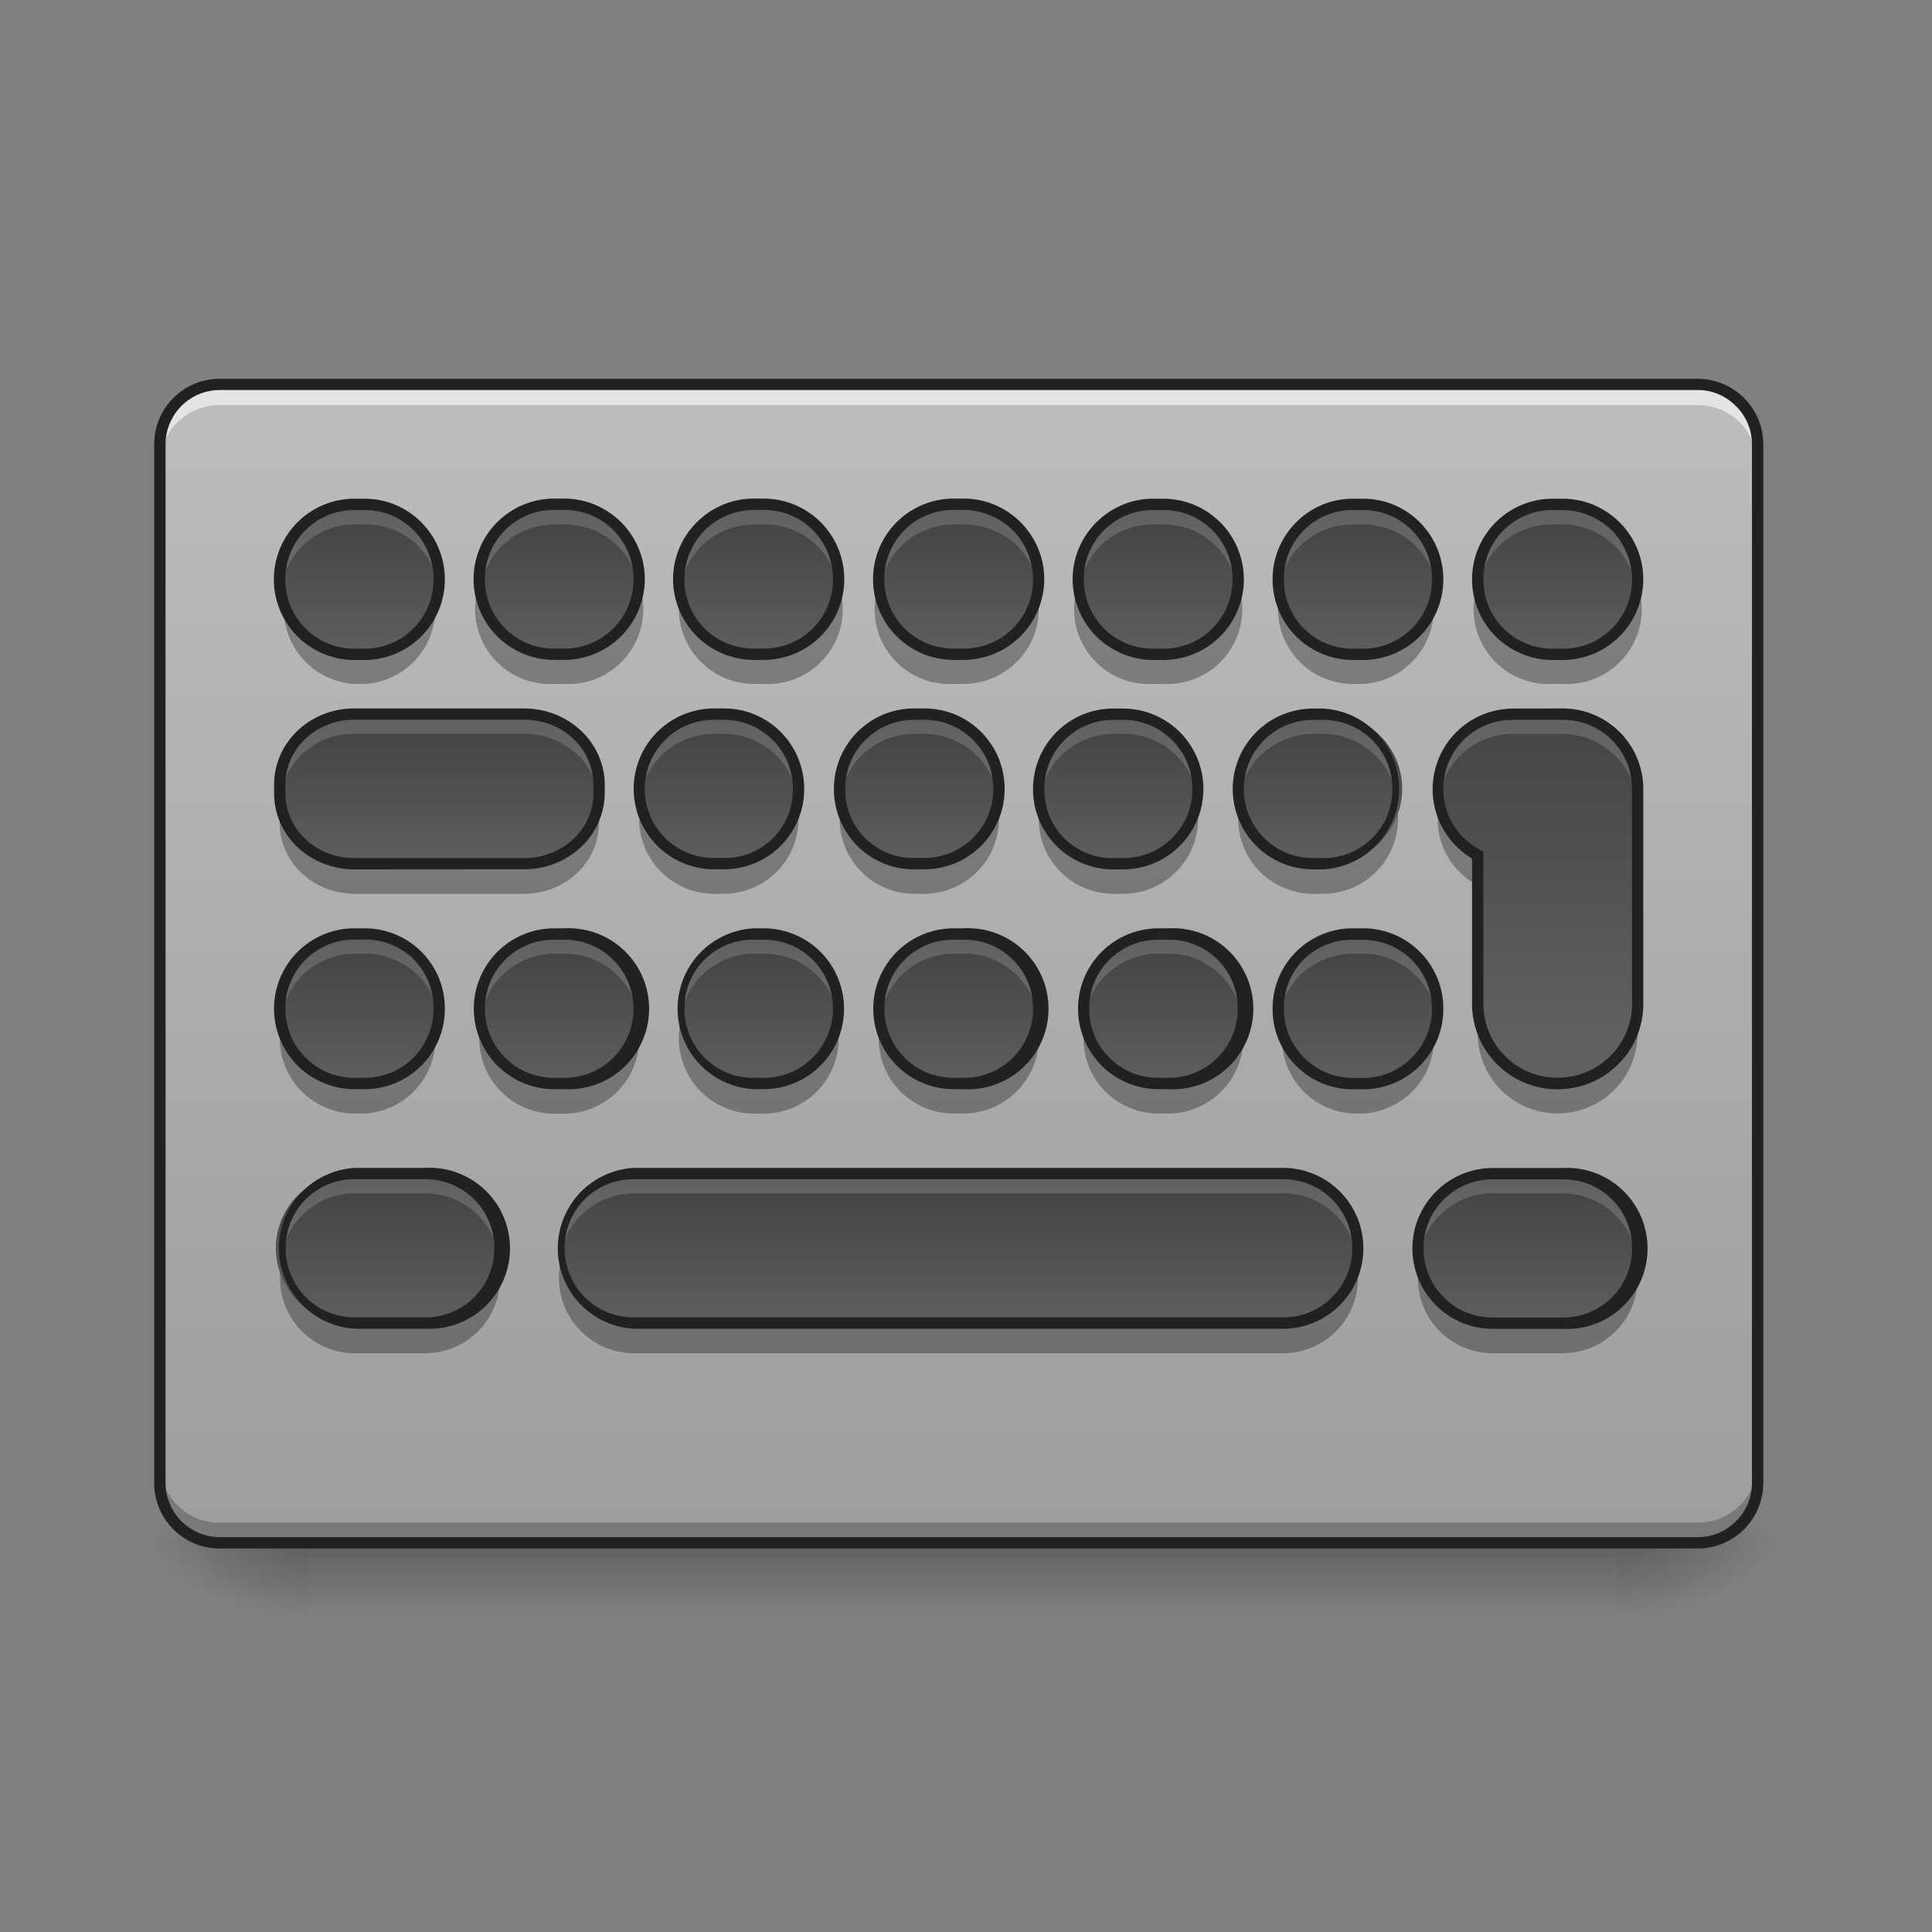 <svg xmlns="http://www.w3.org/2000/svg" width="16" height="16"><rect width="100%" height="100%" fill="#808080" stroke="none"/><defs><linearGradient id="a" gradientUnits="userSpaceOnUse" x1="254" y1="233.5" x2="254" y2="254.667" gradientTransform="matrix(.031 0 0 .031 0 5.48)"><stop offset="0" stop-opacity=".275"/><stop offset="1" stop-opacity="0"/></linearGradient><radialGradient id="b" gradientUnits="userSpaceOnUse" cx="450.909" cy="189.579" fx="450.909" fy="189.579" r="21.167" gradientTransform="matrix(0 -.039 -.07 0 26.561 30.557)"><stop offset="0" stop-opacity=".314"/><stop offset=".222" stop-opacity=".275"/><stop offset="1" stop-opacity="0"/></radialGradient><radialGradient id="c" gradientUnits="userSpaceOnUse" cx="450.909" cy="189.579" fx="450.909" fy="189.579" r="21.167" gradientTransform="matrix(0 .039 .07 0 -10.602 -5.004)"><stop offset="0" stop-opacity=".314"/><stop offset=".222" stop-opacity=".275"/><stop offset="1" stop-opacity="0"/></radialGradient><radialGradient id="d" gradientUnits="userSpaceOnUse" cx="450.909" cy="189.579" fx="450.909" fy="189.579" r="21.167" gradientTransform="matrix(0 -.039 .07 0 -10.602 30.557)"><stop offset="0" stop-opacity=".314"/><stop offset=".222" stop-opacity=".275"/><stop offset="1" stop-opacity="0"/></radialGradient><radialGradient id="e" gradientUnits="userSpaceOnUse" cx="450.909" cy="189.579" fx="450.909" fy="189.579" r="21.167" gradientTransform="matrix(0 .039 -.07 0 26.561 -5.004)"><stop offset="0" stop-opacity=".314"/><stop offset=".222" stop-opacity=".275"/><stop offset="1" stop-opacity="0"/></radialGradient><linearGradient id="f" gradientUnits="userSpaceOnUse" x1="296.333" y1="167.354" x2="296.333" y2="-139.563" gradientTransform="matrix(.031 0 0 .031 0 7.464)"><stop offset="0" stop-color="#9e9e9e"/><stop offset="1" stop-color="#bdbdbd"/></linearGradient><linearGradient id="g" gradientUnits="userSpaceOnUse" x1="285.75" y1="135.604" x2="285.75" y2="177.938" gradientTransform="matrix(.031 0 0 -.031 -.992 13.294)"><stop offset="0" stop-color="#616161"/><stop offset="1" stop-color="#424242"/></linearGradient><linearGradient id="h" gradientUnits="userSpaceOnUse" x1="285.75" y1="135.604" x2="285.75" y2="177.938" gradientTransform="matrix(.031 0 0 -.031 -.992 15.278)"><stop offset="0" stop-color="#616161"/><stop offset="1" stop-color="#424242"/></linearGradient><linearGradient id="i" gradientUnits="userSpaceOnUse" x1="285.75" y1="135.604" x2="285.75" y2="177.938" gradientTransform="matrix(.031 0 0 -.031 -.992 9.738)"><stop offset="0" stop-color="#616161"/><stop offset="1" stop-color="#424242"/></linearGradient><linearGradient id="j" gradientUnits="userSpaceOnUse" x1="285.75" y1="135.604" x2="285.75" y2="177.938" gradientTransform="matrix(.031 0 0 -.031 .33 11.474)"><stop offset="0" stop-color="#616161"/><stop offset="1" stop-color="#424242"/></linearGradient><linearGradient id="k" gradientUnits="userSpaceOnUse" x1="296.333" y1="135.604" x2="296.333" y2="177.938" gradientTransform="matrix(.031 0 0 -.031 .662 9.738)"><stop offset="0" stop-color="#616161"/><stop offset="1" stop-color="#424242"/></linearGradient><linearGradient id="l" gradientUnits="userSpaceOnUse" x1="285.75" y1="135.604" x2="285.75" y2="177.938" gradientTransform="matrix(.031 0 0 -.031 2.315 13.294)"><stop offset="0" stop-color="#616161"/><stop offset="1" stop-color="#424242"/></linearGradient><linearGradient id="m" gradientUnits="userSpaceOnUse" x1="285.75" y1="135.604" x2="285.75" y2="177.938" gradientTransform="matrix(.031 0 0 -.031 1.985 11.474)"><stop offset="0" stop-color="#616161"/><stop offset="1" stop-color="#424242"/></linearGradient><linearGradient id="n" gradientUnits="userSpaceOnUse" x1="285.75" y1="135.604" x2="285.75" y2="177.938" gradientTransform="matrix(.031 0 0 -.031 2.315 9.738)"><stop offset="0" stop-color="#616161"/><stop offset="1" stop-color="#424242"/></linearGradient><linearGradient id="o" gradientUnits="userSpaceOnUse" x1="285.75" y1="135.604" x2="285.75" y2="177.938" gradientTransform="matrix(.031 0 0 -.031 3.97 9.738)"><stop offset="0" stop-color="#616161"/><stop offset="1" stop-color="#424242"/></linearGradient><linearGradient id="p" gradientUnits="userSpaceOnUse" x1="285.75" y1="135.604" x2="285.75" y2="177.938" gradientTransform="matrix(.031 0 0 -.031 -2.646 13.294)"><stop offset="0" stop-color="#616161"/><stop offset="1" stop-color="#424242"/></linearGradient><linearGradient id="q" gradientUnits="userSpaceOnUse" x1="285.75" y1="135.604" x2="285.75" y2="177.938" gradientTransform="matrix(.031 0 0 -.031 -2.977 11.474)"><stop offset="0" stop-color="#616161"/><stop offset="1" stop-color="#424242"/></linearGradient><linearGradient id="r" gradientUnits="userSpaceOnUse" x1="285.75" y1="135.604" x2="285.75" y2="177.938" gradientTransform="matrix(.031 0 0 -.031 -2.646 9.738)"><stop offset="0" stop-color="#616161"/><stop offset="1" stop-color="#424242"/></linearGradient><linearGradient id="s" gradientUnits="userSpaceOnUse" x1="285.75" y1="135.604" x2="285.75" y2="177.938" gradientTransform="matrix(.031 0 0 -.031 -4.3 13.294)"><stop offset="0" stop-color="#616161"/><stop offset="1" stop-color="#424242"/></linearGradient><linearGradient id="t" gradientUnits="userSpaceOnUse" x1="285.75" y1="135.604" x2="285.75" y2="177.938" gradientTransform="matrix(.031 0 0 -.031 -4.3 9.738)"><stop offset="0" stop-color="#616161"/><stop offset="1" stop-color="#424242"/></linearGradient><linearGradient id="u" gradientUnits="userSpaceOnUse" x1="285.75" y1="135.604" x2="285.75" y2="177.938" gradientTransform="matrix(.031 0 0 -.031 -6.284 11.474)"><stop offset="0" stop-color="#616161"/><stop offset="1" stop-color="#424242"/></linearGradient><linearGradient id="v" gradientUnits="userSpaceOnUse" x1="285.75" y1="135.604" x2="285.75" y2="177.938" gradientTransform="matrix(.031 0 0 -.031 -5.954 9.738)"><stop offset="0" stop-color="#616161"/><stop offset="1" stop-color="#424242"/></linearGradient><linearGradient id="w" gradientUnits="userSpaceOnUse" x1="285.75" y1="135.604" x2="285.75" y2="177.938" gradientTransform="matrix(.031 0 0 -.031 3.473 15.278)"><stop offset="0" stop-color="#616161"/><stop offset="1" stop-color="#424242"/></linearGradient><linearGradient id="x" gradientUnits="userSpaceOnUse" x1="285.75" y1="135.604" x2="285.75" y2="177.938" gradientTransform="matrix(.031 0 0 -.031 -5.954 13.294)"><stop offset="0" stop-color="#616161"/><stop offset="1" stop-color="#424242"/></linearGradient><linearGradient id="y" gradientUnits="userSpaceOnUse" x1="285.75" y1="170" x2="285.75" y2="74.75" gradientTransform="matrix(.031 0 0 .031 3.97 3.412)"><stop offset="0" stop-color="#616161"/><stop offset="1" stop-color="#424242"/></linearGradient><linearGradient id="z" gradientUnits="userSpaceOnUse" x1="285.75" y1="135.604" x2="285.75" y2="177.938" gradientTransform="matrix(.031 0 0 -.031 .703 13.294)"><stop offset="0" stop-color="#616161"/><stop offset="1" stop-color="#424242"/></linearGradient><linearGradient id="A" gradientUnits="userSpaceOnUse" x1="285.75" y1="135.604" x2="285.75" y2="177.938" gradientTransform="matrix(.031 0 0 -.031 -1.317 11.474)"><stop offset="0" stop-color="#616161"/><stop offset="1" stop-color="#424242"/></linearGradient><linearGradient id="B" gradientUnits="userSpaceOnUse" x1="285.75" y1="135.604" x2="285.75" y2="177.938" gradientTransform="matrix(.031 0 0 -.031 -5.948 15.278)"><stop offset="0" stop-color="#616161"/><stop offset="1" stop-color="#424242"/></linearGradient></defs><path d="M2.563 12.777h10.832v.66H2.563zm0 0" fill="url(#a)"/><path d="M13.395 12.777h1.324v-.664h-1.324zm0 0" fill="url(#b)"/><path d="M2.563 12.777h-1.32v.66h1.32zm0 0" fill="url(#c)"/><path d="M2.563 12.777h-1.32v-.664h1.32zm0 0" fill="url(#d)"/><path d="M13.395 12.777h1.324v.66h-1.324zm0 0" fill="url(#e)"/><path d="M1.82 3.184H14.06c.273 0 .496.222.496.496v8.601a.497.497 0 0 1-.496.496H1.82a.497.497 0 0 1-.496-.496V3.68c0-.274.223-.496.496-.496zm0 0" fill="url(#f)"/><path d="M7.898 7.98h.082c.34 0 .622.278.622.622 0 .34-.282.62-.622.62h-.082a.62.62 0 1 1 0-1.242zM5.25 9.965h5.375a.62.62 0 1 1 0 1.242H5.25a.623.623 0 0 1-.621-.621c0-.344.281-.621.621-.621zm2.648-5.54h.082c.34 0 .622.278.622.622 0 .34-.282.617-.622.617h-.082a.62.62 0 1 1 0-1.238zm1.32 1.735h.083a.62.62 0 1 1 0 1.242h-.082a.62.62 0 0 1-.617-.62.62.62 0 0 1 .617-.622zm.333-1.734h.082a.62.62 0 1 1 0 1.238H9.55a.62.62 0 1 1 0-1.238zm1.652 3.554h.086a.622.622 0 0 1 0 1.242h-.086a.622.622 0 0 1 0-1.242zm-.328-1.82h.082a.62.62 0 1 1 0 1.242h-.082a.62.62 0 1 1 0-1.242zm.328-1.734h.086a.62.62 0 0 1 0 1.238h-.086a.618.618 0 0 1 0-1.238zm1.656 0h.082a.62.62 0 1 1 0 1.238h-.082a.62.62 0 1 1 0-1.238zM6.242 7.98h.082a.62.62 0 1 1 0 1.243h-.082a.625.625 0 0 1-.62-.621c0-.344.28-.622.62-.622zm-.328-1.82h.082a.62.62 0 0 1 .617.621.62.62 0 0 1-.617.621h-.082a.62.62 0 1 1 0-1.242zm.328-1.734h.082a.62.62 0 1 1 0 1.238h-.082a.622.622 0 0 1-.62-.617c0-.344.28-.621.62-.621zM4.59 7.98h.082a.62.62 0 1 1 0 1.243H4.59a.62.62 0 1 1 0-1.242zm0-3.554h.082a.62.62 0 1 1 0 1.238H4.59a.62.62 0 1 1 0-1.238zM2.938 6.16H4.34c.344 0 .62.262.62.586v.07c0 .325-.276.586-.62.586H2.938c-.344 0-.622-.261-.622-.586v-.07c0-.324.278-.586.618-.586zm0-1.734h.082a.62.62 0 0 1 0 1.238h-.083a.62.62 0 0 1-.003-1.238zm9.425 5.539h.578a.62.62 0 1 1 0 1.242h-.578a.62.62 0 1 1 0-1.242zM2.938 7.98h.082a.622.622 0 0 1 0 1.242h-.083a.623.623 0 0 1-.62-.62.62.62 0 0 1 .617-.622zm9.59-1.82a.612.612 0 0 0-.438.184.618.618 0 0 0 .148.988v1.227a.662.662 0 1 0 1.324 0V6.824v-.023-.02a.618.618 0 0 0-.183-.437.618.618 0 0 0-.438-.184zm0 0" fill-opacity=".314"/><path d="M1.82 12.781a.493.493 0 0 1-.496-.496v-.172c0 .133.051.262.145.352a.478.478 0 0 0 .351.144H14.06a.484.484 0 0 0 .351-.144.503.503 0 0 0 .145-.352v.172a.51.51 0 0 1-.145.352.5.5 0 0 1-.351.144zm0 0" fill-opacity=".235"/><path d="M7.898 8.973h.082c.34 0 .622-.278.622-.621a.622.622 0 0 0-.622-.618h-.082a.62.62 0 1 0 0 1.239zm0 0" fill="url(#g)"/><path d="M5.25 10.957h5.375a.62.62 0 1 0 0-1.238H5.25a.622.622 0 0 0-.621.617c0 .344.281.621.621.621zm0 0" fill="url(#h)"/><path d="M1.82 3.184a.51.51 0 0 0-.351.144.5.5 0 0 0-.145.352v.172a.493.493 0 0 1 .496-.497H14.06a.5.5 0 0 1 .351.145.51.51 0 0 1 .145.352V3.68a.517.517 0 0 0-.145-.352.517.517 0 0 0-.351-.144zm0 0" fill="#fff" fill-opacity=".588"/><path d="M1.82 3.137c-.3 0-.543.242-.543.543v8.601c0 .301.243.543.543.543H14.06a.544.544 0 0 0 .543-.543V3.68c0-.301-.247-.543-.543-.543zm0 .093H14.06a.44.44 0 0 1 .316.133.44.44 0 0 1 .133.317v8.601a.44.44 0 0 1-.133.317.44.44 0 0 1-.316.132H1.82a.45.45 0 0 1-.449-.449V3.68a.45.45 0 0 1 .45-.45zm0 0" fill="#212121"/><path d="M7.898 5.418h.082c.34 0 .622-.277.622-.621a.623.623 0 0 0-.622-.621h-.082a.62.62 0 1 0 0 1.242zm0 0" fill="url(#i)"/><path d="M9.219 7.152H9.3a.62.62 0 1 0 0-1.238h-.082a.62.62 0 0 0 0 1.238zm0 0" fill="url(#j)"/><path d="M9.55 5.418h.083a.62.62 0 1 0 0-1.242H9.55a.62.62 0 1 0 0 1.242zm0 0" fill="url(#k)"/><path d="M11.203 8.973h.086a.62.62 0 0 0 0-1.239h-.086a.618.618 0 0 0 0 1.239zm0 0" fill="url(#l)"/><path d="M10.875 7.152h.082a.62.62 0 1 0 0-1.238h-.082a.62.62 0 1 0 0 1.238zm0 0" fill="url(#m)"/><path d="M11.203 5.418h.086a.62.62 0 0 0 .617-.621.62.62 0 0 0-.617-.621h-.086a.62.62 0 0 0-.617.62.62.62 0 0 0 .617.622zm0 0" fill="url(#n)"/><path d="M12.86 5.418h.081a.62.62 0 1 0 0-1.242h-.082a.62.62 0 1 0 0 1.242zm0 0" fill="url(#o)"/><path d="M6.242 8.973h.082a.62.62 0 1 0 0-1.239h-.082a.622.622 0 0 0-.62.618c0 .343.28.62.62.62zm0 0" fill="url(#p)"/><path d="M5.914 7.152h.082a.618.618 0 0 0 0-1.238h-.082a.62.62 0 1 0 0 1.238zm0 0" fill="url(#q)"/><path d="M6.242 5.418h.082a.62.62 0 1 0 0-1.242h-.082a.623.623 0 0 0-.62.62c0 .345.28.622.62.622zm0 0" fill="url(#r)"/><path d="M4.59 8.973h.082a.62.62 0 1 0 0-1.239H4.59a.62.62 0 1 0 0 1.239zm0 0" fill="url(#s)"/><path d="M4.59 5.418h.082a.62.62 0 1 0 0-1.242H4.59a.62.62 0 1 0 0 1.242zm0 0" fill="url(#t)"/><path d="M2.938 7.152H4.34c.344 0 .62-.261.62-.582V6.5c0-.324-.276-.586-.62-.586H2.938c-.344 0-.622.262-.622.586v.066c0 .325.278.586.618.586zm0 0" fill="url(#u)"/><path d="M2.938 5.418h.082a.62.62 0 0 0 .617-.621.62.62 0 0 0-.617-.621h-.083a.62.62 0 0 0-.003 1.242zm0 0" fill="url(#v)"/><path d="M12.363 10.957h.578a.62.62 0 1 0 0-1.238h-.578a.62.62 0 1 0 0 1.238zm0 0" fill="url(#w)"/><path d="M2.938 8.973h.082a.62.62 0 0 0 0-1.239h-.083a.62.62 0 0 0-.003 1.239zm0 0" fill="url(#x)"/><path d="M12.527 5.914a.62.62 0 0 0-.29 1.168l.001 1.23c0 .176.07.344.192.47a.675.675 0 0 0 .468.19c.176 0 .344-.07.47-.19a.662.662 0 0 0 .194-.47V6.575v-.023-.016a.62.62 0 0 0-.62-.62zm0 0" fill="url(#y)"/><path d="M5.25 9.719a.599.599 0 0 0-.438.18.618.618 0 0 0-.183.437c0 .031.004.059.008.082a.62.62 0 0 1 .613-.535h5.375c.313 0 .574.23.613.539a.631.631 0 0 0-.172-.523.607.607 0 0 0-.441-.18zm5.625-3.805a.624.624 0 0 0-.441.18.633.633 0 0 0-.176.523.623.623 0 0 1 .617-.539h.082a.62.62 0 0 1 .613.54.583.583 0 0 0-.175-.524.614.614 0 0 0-.438-.18zm-7.938 0c-.343 0-.62.262-.62.586V6.617a.61.61 0 0 1 .62-.539H4.34c.328 0 .594.234.62.54V6.5c0-.324-.276-.586-.62-.586zm9.426 3.805a.607.607 0 0 0-.441.18.631.631 0 0 0-.176.519.623.623 0 0 1 .617-.535h.578a.62.62 0 0 1 .614.539.618.618 0 0 0-.176-.523.599.599 0 0 0-.438-.18zm.164-3.805a.62.62 0 0 0-.621.621c0 .027.004.055.008.082.04-.308.3-.539.613-.539h.414c.164 0 .32.067.438.184a.612.612 0 0 1 .184.437v-.125-.023-.016a.62.62 0 0 0-.622-.62zm1.036.785v.043zm-2.36 1.035a.614.614 0 0 0-.613.7.62.62 0 0 1 .613-.536h.086c.309 0 .57.23.613.536a.614.614 0 0 0-.613-.7zm-3.3 0a.592.592 0 0 0-.438.18.618.618 0 0 0-.184.438c0 .027.004.058.008.082.04-.305.3-.536.613-.536h.082c.313 0 .575.23.618.536l.003-.082a.631.631 0 0 0-.18-.438.607.607 0 0 0-.44-.18zm-1.653 0a.607.607 0 0 0-.441.18.631.631 0 0 0-.176.52.623.623 0 0 1 .617-.536h.082a.62.62 0 0 1 .613.536.532.532 0 0 0 .008-.082.618.618 0 0 0-.183-.438.599.599 0 0 0-.438-.18zm-1.656 0a.599.599 0 0 0-.438.18.599.599 0 0 0-.18.438c0 .027 0 .058.004.082a.62.62 0 0 1 .614-.536h.082c.312 0 .574.23.617.536a.614.614 0 0 0-.617-.7zm-1.653 0a.592.592 0 0 0-.437.18.618.618 0 0 0-.184.438c0 .027.004.058.008.082.04-.305.3-.536.613-.536h.082c.313 0 .575.23.614.536a.532.532 0 0 0 .008-.082.618.618 0 0 0-.184-.438.592.592 0 0 0-.438-.18zm8.262-3.558a.618.618 0 0 0-.437.183.592.592 0 0 0-.18.438c0 .027 0 .055.004.082a.613.613 0 0 1 .613-.535h.086a.615.615 0 0 1 .613.535c.004-.027.004-.055.004-.082a.618.618 0 0 0-.617-.621zm-3.3 0a.612.612 0 0 0-.438.183.612.612 0 0 0-.184.438c0 .027.004.055.008.082a.61.61 0 0 1 .613-.535h.082a.616.616 0 0 1 .618.535l.003-.082a.624.624 0 0 0-.62-.621zm-1.653 0a.624.624 0 0 0-.617.703.616.616 0 0 1 .617-.535h.082a.613.613 0 0 1 .613.535.612.612 0 0 0-.176-.52.618.618 0 0 0-.437-.183zm-1.656 0a.618.618 0 0 0-.438.183.592.592 0 0 0-.18.438c0 .027 0 .055.004.082a.613.613 0 0 1 .614-.535h.082a.616.616 0 0 1 .617.535c.004-.027.004-.055.004-.082a.62.62 0 0 0-.621-.621zm-1.653 0a.612.612 0 0 0-.437.183.612.612 0 0 0-.184.438c0 .027.004.055.008.082a.61.61 0 0 1 .613-.535h.082a.61.61 0 0 1 .614.535.612.612 0 0 0-.176-.52.612.612 0 0 0-.438-.183zm9.91 0a.618.618 0 0 0-.437.183.592.592 0 0 0-.18.438c0 .027 0 .055.004.082a.613.613 0 0 1 .614-.535h.082a.616.616 0 0 1 .617.535.608.608 0 0 0-.176-.52.62.62 0 0 0-.441-.183zm-3.3 0a.612.612 0 0 0-.438.183.612.612 0 0 0-.183.438c0 .027.004.055.008.082a.61.61 0 0 1 .613-.535h.082a.61.61 0 0 1 .613.535c.004-.027.008-.055.008-.082a.624.624 0 0 0-.621-.621zm-.324 1.738a.624.624 0 0 0-.442.18.633.633 0 0 0-.18.441c0 .027.004.055.004.082a.623.623 0 0 1 .618-.539h.082a.62.62 0 0 1 .613.54.62.62 0 0 0-.613-.703zm-3.313 0a.617.617 0 0 0-.617.703.623.623 0 0 1 .617-.539h.082a.62.62 0 0 1 .613.54.62.62 0 0 0-.613-.703zm0 0" fill="#c7c7c7" fill-opacity=".235"/><path d="M7.898 9.02a.665.665 0 1 1 0-1.332h.082a.667.667 0 1 1 0 1.332zm0-.094h.082a.57.57 0 0 0 .575-.574.567.567 0 0 0-.574-.57h-.083a.57.57 0 0 0-.574.57c0 .152.059.3.168.406.106.11.254.168.406.168zM5.25 11.004a.667.667 0 0 1 0-1.332h5.375a.665.665 0 1 1 0 1.332zm0-.094h5.375c.152 0 .3-.058.406-.168a.564.564 0 0 0 .168-.406.57.57 0 0 0-.574-.57H5.25a.567.567 0 0 0-.574.57.57.57 0 0 0 .574.574zm2.648-5.445a.668.668 0 1 1 0-1.336h.082c.368 0 .668.3.668.668a.67.67 0 0 1-.668.668zm0-.094h.082a.57.57 0 0 0 .575-.574.587.587 0 0 0-.168-.406.587.587 0 0 0-.407-.168h-.082a.57.57 0 0 0-.574.574.57.57 0 0 0 .574.574zM9.218 7.2a.664.664 0 0 1-.663-.664c0-.37.297-.668.664-.668H9.3a.665.665 0 1 1 0 1.332zm0-.094h.083a.57.57 0 0 0 .574-.57c0-.152-.059-.3-.168-.406a.564.564 0 0 0-.406-.168h-.082a.57.57 0 0 0-.57.574.567.567 0 0 0 .164.406c.109.106.253.168.406.164zm.333-1.64a.67.67 0 0 1-.668-.668c0-.367.3-.668.668-.668h.082a.668.668 0 1 1 0 1.336zm0-.094h.082a.57.57 0 0 0 .574-.574.57.57 0 0 0-.574-.574H9.55a.57.57 0 0 0-.574.574.57.57 0 0 0 .574.574zm1.652 3.649a.664.664 0 0 1-.664-.668c0-.368.297-.665.664-.665h.086c.367 0 .664.297.664.665a.664.664 0 0 1-.664.668zm0-.094h.086a.561.561 0 0 0 .402-.168.564.564 0 0 0 .168-.406.57.57 0 0 0-.57-.57h-.086a.567.567 0 0 0-.406.163.567.567 0 0 0-.164.407.57.57 0 0 0 .57.574zm-.328-1.727a.665.665 0 1 1 0-1.332h.082a.667.667 0 0 1 0 1.332zm0-.094h.082a.567.567 0 0 0 .574-.57.57.57 0 0 0-.574-.574h-.082c-.152 0-.3.059-.406.168a.564.564 0 0 0-.168.406.57.57 0 0 0 .574.57zm.328-1.64a.667.667 0 0 1-.664-.668c0-.367.297-.668.664-.668h.086c.367 0 .664.3.664.668a.667.667 0 0 1-.664.668zm0-.094h.086a.57.57 0 0 0 .57-.574.57.57 0 0 0-.57-.574h-.086a.567.567 0 0 0-.57.574.567.567 0 0 0 .57.574zm1.656.094a.668.668 0 1 1 0-1.336h.082c.368 0 .668.3.668.668a.67.67 0 0 1-.668.668zm0-.094h.082a.57.57 0 0 0 .575-.574.587.587 0 0 0-.168-.406.587.587 0 0 0-.407-.168h-.082a.57.57 0 0 0-.574.574.57.57 0 0 0 .574.574zM6.242 9.02a.667.667 0 0 1 0-1.332h.082a.665.665 0 1 1 0 1.332zm0-.094h.082c.153 0 .301-.059.406-.168a.564.564 0 0 0 .168-.406.57.57 0 0 0-.574-.57h-.082a.567.567 0 0 0-.574.57.57.57 0 0 0 .574.574zm-.328-1.727a.665.665 0 1 1 0-1.332h.082c.367 0 .664.297.664.668a.664.664 0 0 1-.664.664zm0-.094h.082a.567.567 0 0 0 .406-.164.567.567 0 0 0 .164-.406.57.57 0 0 0-.57-.574h-.082c-.152 0-.3.059-.406.168a.564.564 0 0 0-.168.406.57.57 0 0 0 .574.57zm.328-1.64a.67.67 0 0 1-.668-.668c0-.367.301-.668.668-.668h.082a.668.668 0 1 1 0 1.336zm0-.094h.082a.57.57 0 0 0 .574-.574.57.57 0 0 0-.574-.574h-.082a.587.587 0 0 0-.406.168.587.587 0 0 0-.168.406.57.57 0 0 0 .574.574zM4.59 9.02a.665.665 0 1 1 0-1.332h.082a.667.667 0 1 1 0 1.332zm0-.094h.082a.57.57 0 0 0 .574-.574.57.57 0 0 0-.574-.57H4.59a.57.57 0 0 0-.574.57c0 .152.058.3.168.406.105.11.253.168.406.168zm0-3.461a.668.668 0 1 1 0-1.336h.082c.367 0 .668.3.668.668a.67.67 0 0 1-.668.668zm0-.094h.082a.57.57 0 0 0 .574-.574.57.57 0 0 0-.574-.574H4.59a.57.57 0 0 0-.574.574.57.57 0 0 0 .574.574zM2.938 7.2c-.372 0-.668-.281-.668-.629V6.5c0-.352.296-.633.664-.633H4.34c.367 0 .668.281.668.633v.066c0 .352-.301.633-.668.633zm0-.094H4.34c.32 0 .574-.238.574-.535V6.5c0-.3-.254-.54-.574-.54H2.938c-.32 0-.575.24-.575.54v.066c0 .301.254.54.57.54zm0-1.64a.668.668 0 0 1-.004-1.336h.086c.367 0 .664.3.664.668a.667.667 0 0 1-.664.668zm0-.094h.082a.57.57 0 0 0 .57-.574.567.567 0 0 0-.57-.574h-.083a.57.57 0 0 0-.574.574.57.57 0 0 0 .57.574zm9.425 5.633a.665.665 0 1 1 0-1.332h.578a.667.667 0 1 1 0 1.332zm0-.094h.578a.57.57 0 0 0 .575-.574.567.567 0 0 0-.574-.57h-.579a.57.57 0 0 0-.574.57c0 .152.059.3.168.406.105.11.254.168.406.168zm.164-5.043a.668.668 0 0 0-.336 1.242v1.204c0 .39.317.707.707.707.395 0 .711-.317.711-.707V6.574v-.023-.016c0-.37-.3-.668-.668-.668zm0 .094h.414a.57.57 0 0 1 .575.574V8.312a.614.614 0 0 1-.617.613.605.605 0 0 1-.434-.179.605.605 0 0 1-.18-.434V7.056l-.023-.016a.565.565 0 0 1-.309-.504.57.57 0 0 1 .574-.574zM2.937 9.02a.665.665 0 1 1-.003-1.332h.086c.367 0 .664.296.664.664a.664.664 0 0 1-.664.668zm0-.094h.083a.57.57 0 0 0 .57-.574.567.567 0 0 0-.164-.407.567.567 0 0 0-.406-.164h-.083a.57.57 0 0 0-.574.57c0 .153.059.301.168.407.106.11.254.168.403.168zm0 0" fill="#212121"/><path d="M9.594 7.98h.082c.34 0 .62.278.62.622 0 .34-.28.62-.62.62h-.082a.62.62 0 1 1 0-1.242zm0 0" fill-opacity=".314"/><path d="M9.594 8.973h.082c.34 0 .62-.278.62-.621a.622.622 0 0 0-.62-.618h-.082a.62.62 0 1 0 0 1.239zm0 0" fill="url(#z)"/><path d="M9.594 7.734a.614.614 0 0 0-.617.7.623.623 0 0 1 .617-.536h.082a.62.62 0 0 1 .613.536.532.532 0 0 0 .008-.082.618.618 0 0 0-.184-.438.599.599 0 0 0-.437-.18zm0 0" fill="#c7c7c7" fill-opacity=".235"/><path d="M9.594 9.02a.665.665 0 1 1 0-1.332h.082a.667.667 0 1 1 0 1.332zm0-.094h.082a.57.57 0 0 0 .574-.574.567.567 0 0 0-.574-.57h-.082a.57.57 0 0 0-.574.57c0 .152.058.3.167.406.106.11.254.168.407.168zm0 0" fill="#212121"/><path d="M7.57 6.16h.086a.62.62 0 0 1 .617.621.62.62 0 0 1-.617.621H7.57a.62.62 0 0 1-.617-.62.62.62 0 0 1 .617-.622zm0 0" fill-opacity=".314"/><path d="M7.57 7.152h.086a.618.618 0 0 0 0-1.238H7.57a.62.62 0 0 0 0 1.238zm0 0" fill="url(#A)"/><path d="M7.57 5.914a.614.614 0 0 0-.613.703.62.62 0 0 1 .613-.539h.086c.309 0 .57.23.614.54.003-.028.003-.056.003-.083a.617.617 0 0 0-.617-.62zm0 0" fill="#c7c7c7" fill-opacity=".235"/><path d="M7.57 7.2a.664.664 0 0 1-.664-.665c0-.37.297-.668.664-.668h.086c.367 0 .664.297.664.668a.664.664 0 0 1-.664.664zm0-.095h.086a.57.57 0 0 0 .57-.57c0-.152-.058-.3-.167-.406a.561.561 0 0 0-.403-.168H7.57a.57.57 0 0 0-.57.574.567.567 0 0 0 .164.406c.11.106.254.168.406.164zm0 0" fill="#212121"/><path d="M2.941 9.965h.579a.62.62 0 1 1 0 1.242H2.94a.62.62 0 1 1 0-1.242zm0 0" fill-opacity=".314"/><path d="M2.941 10.957h.579a.62.62 0 1 0 0-1.238H2.94a.62.62 0 1 0 0 1.238zm0 0" fill="url(#B)"/><path d="M2.941 9.719a.592.592 0 0 0-.437.18.618.618 0 0 0-.184.437c0 .031.004.059.008.082.04-.305.3-.535.613-.535h.579c.312 0 .574.23.613.539a.585.585 0 0 0-.176-.524.592.592 0 0 0-.437-.18zm0 0" fill="#c7c7c7" fill-opacity=".235"/><path d="M2.941 11.004a.667.667 0 0 1 0-1.332h.579a.667.667 0 1 1 0 1.332zm0-.094h.579a.57.57 0 0 0 .574-.574.57.57 0 0 0-.574-.57H2.94a.567.567 0 0 0-.574.57.57.57 0 0 0 .574.574zm0 0" fill="#212121"/></svg>